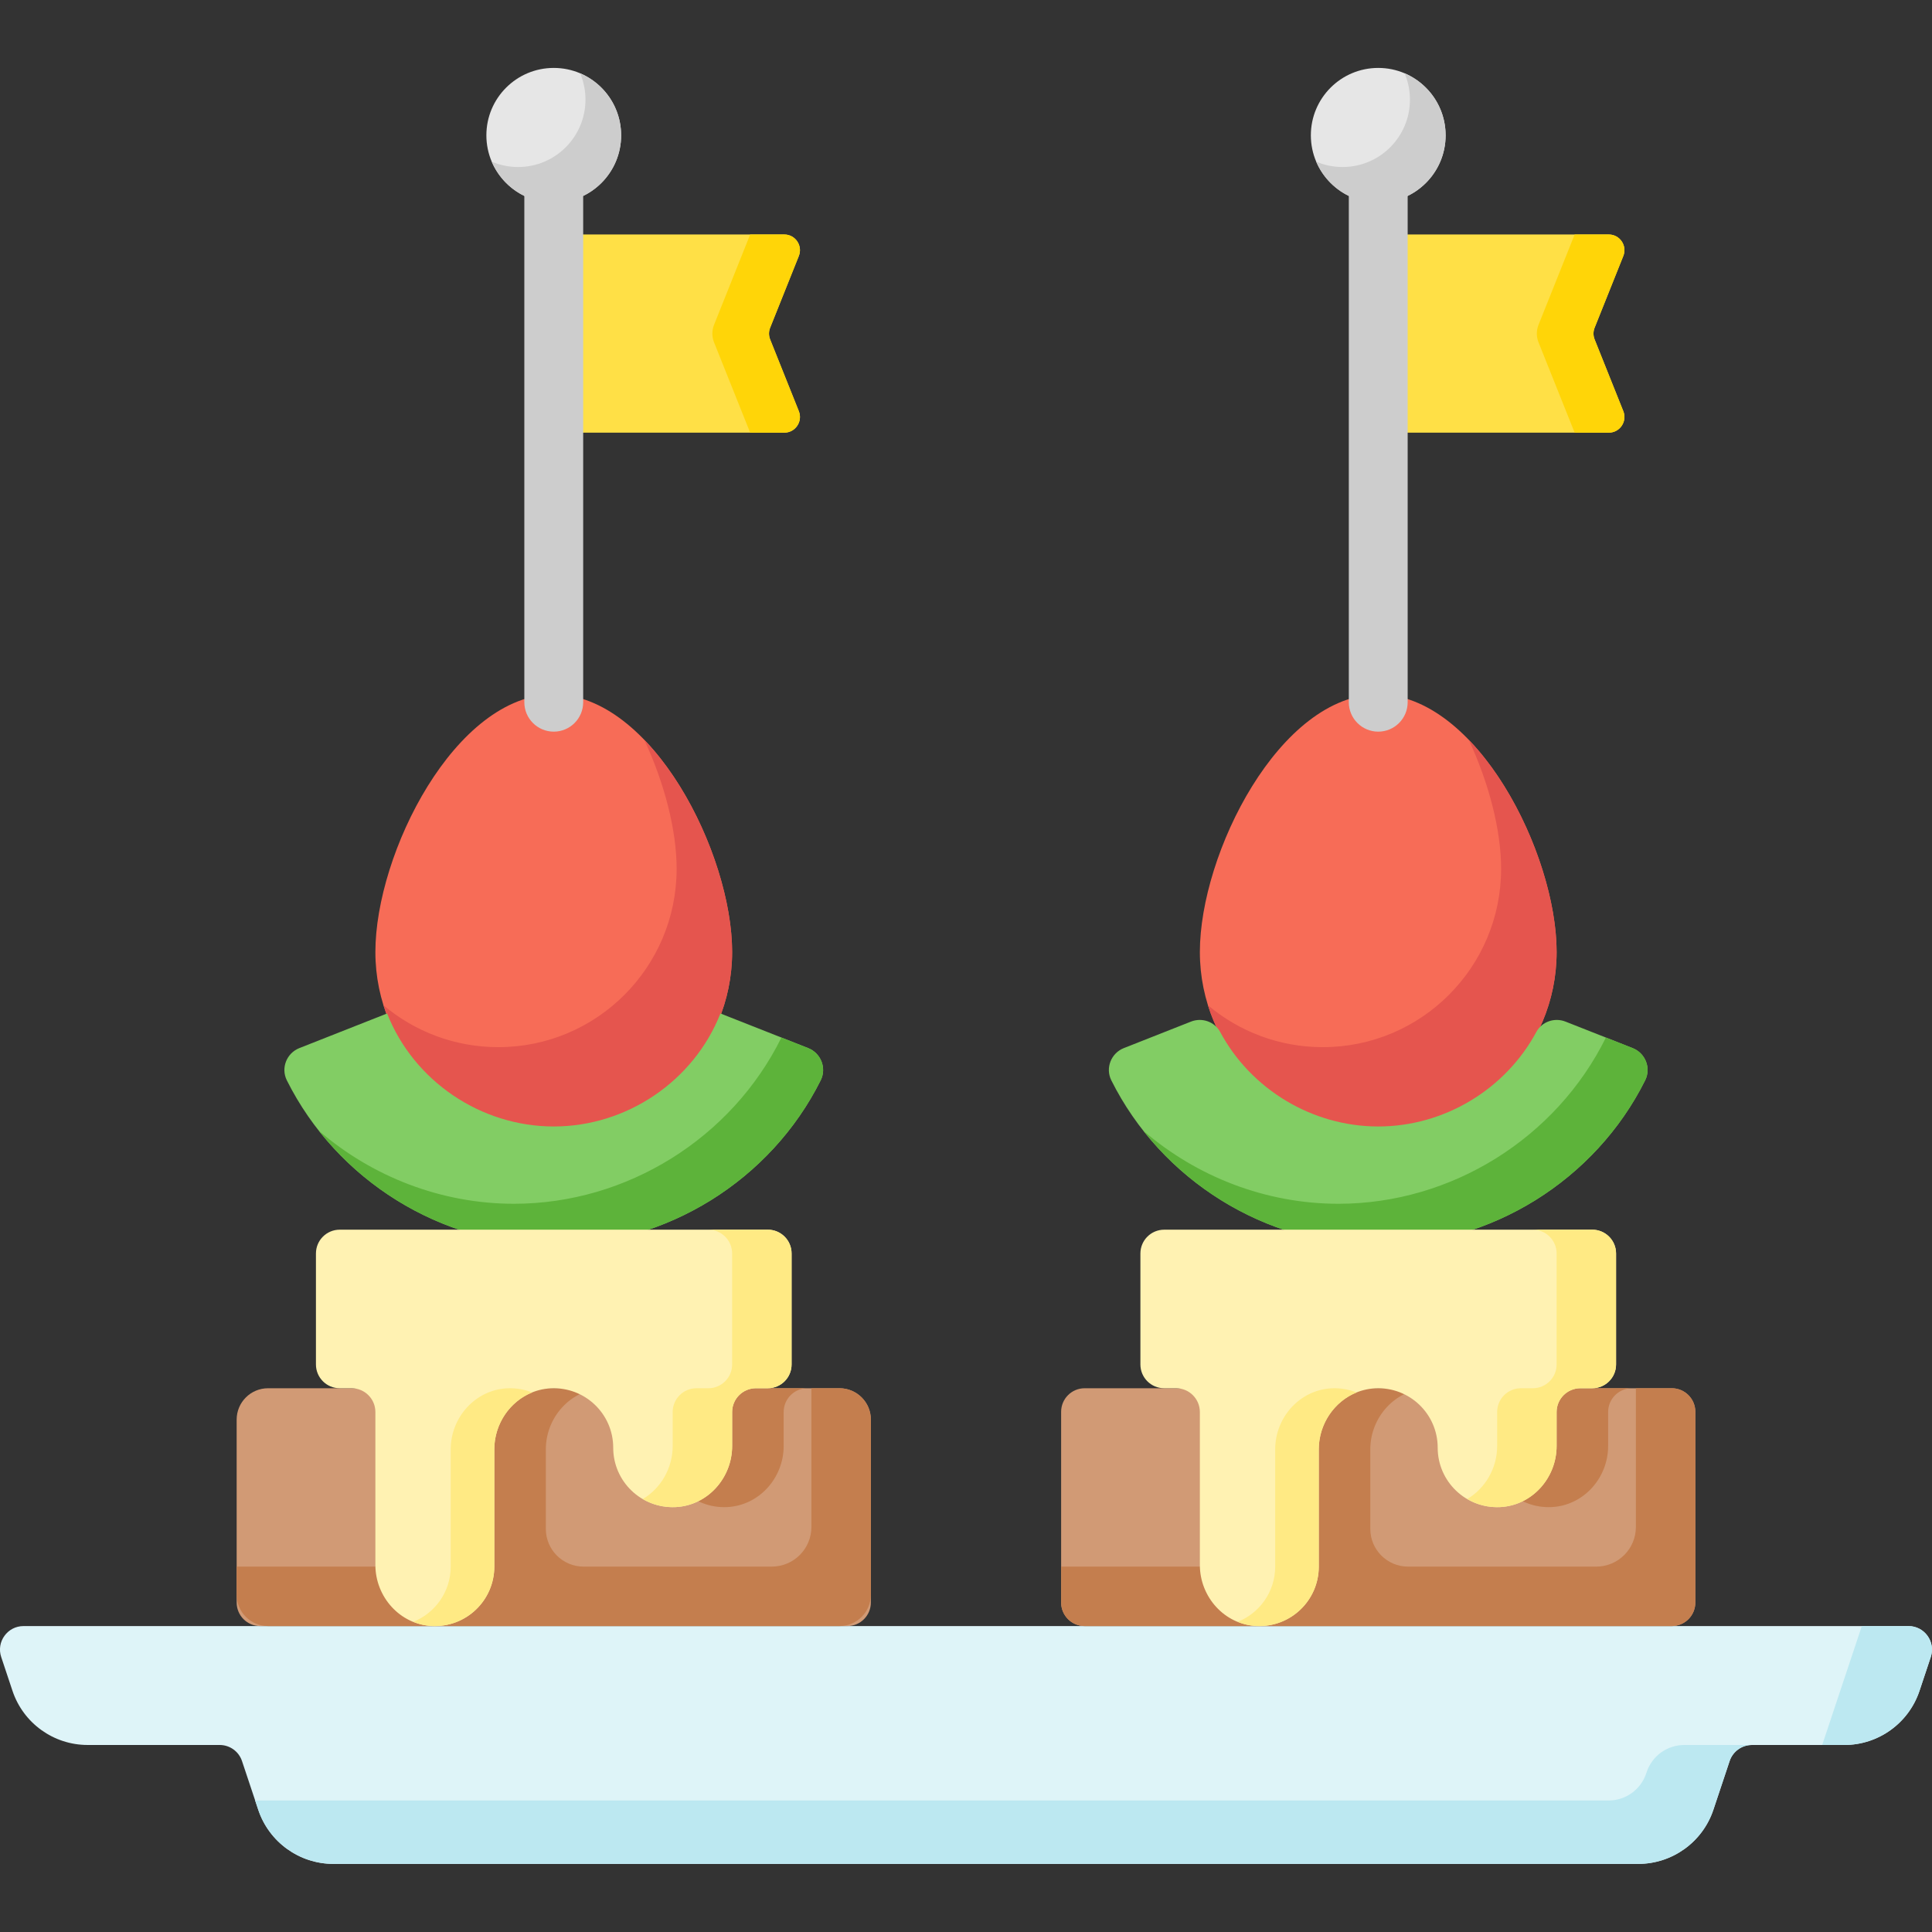 <svg height="512pt" viewBox="0 -18 512.001 512" width="512pt" xmlns="http://www.w3.org/2000/svg"><rect x="0" y="-18" width="512.001" height="512" fill="#333333" stroke="none"/><path d="m.324 421.137 2.98 8.938c2.859 8.578 10.887 14.363 19.93 14.363h34.984c2.688 0 5.07 1.719 5.918 4.266l4.297 12.883c2.859 8.578 10.887 14.367 19.93 14.367h345.777c9.043 0 17.074-5.789 19.934-14.367l4.293-12.883c.848-2.547 3.234-4.266 5.918-4.266h24.48c9.043 0 17.07-5.785 19.93-14.363l2.98-8.938c1.348-4.039-1.66-8.211-5.918-8.211h-499.516c-4.258 0-7.266 4.172-5.918 8.211zm0 0" fill="#def4f8"/><path d="m493.402 412.926-10.504 31.516h5.867c9.043 0 17.07-5.789 19.93-14.367l2.98-8.938c1.348-4.039-1.66-8.211-5.918-8.211zm0 0" fill="#bce8f1"/><path d="m454.074 461.586 4.293-12.879c.848-2.551 3.234-4.266 5.918-4.266h-17.934c-4.52 0-8.535 2.891-9.965 7.18l-.117.344c-1.43 4.289-5.441 7.184-9.965 7.184h-358.688l.816 2.441c1.43 4.289 4.152 7.879 7.645 10.398.875.629 1.797 1.191 2.758 1.684.965.488 1.965.906 3 1.242 2.07.68 4.266 1.039 6.527 1.039h345.777c9.043 0 17.074-5.785 19.934-14.367zm0 0" fill="#bce8f1"/><path d="m194.023 234.293c0 26.109-21.164 47.273-47.27 47.273-26.109 0-47.273-21.164-47.273-47.273 0-26.105 21.164-68.277 47.273-68.277 26.105 0 47.27 42.172 47.27 68.277zm0 0" fill="#f76c57"/><path d="m170.727 178.043c5.41 11.551 8.59 24.078 8.59 34.191 0 26.109-21.164 47.273-47.27 47.273-11.59 0-22.199-4.18-30.422-11.102 6.004 19.215 23.938 33.16 45.129 33.16 26.105 0 47.27-21.164 47.27-47.27 0-17.359-9.355-41.809-23.297-56.254zm0 0" fill="#e5554e"/><path d="m146.754 312.039c-29.918 0-57.547-17.328-70.742-43.742-1.625-3.254-.062-7.207 3.324-8.543l23.25-9.172c7.062 17.91 24.812 29.945 44.168 29.945 19.352 0 37.102-12.035 44.168-29.945l23.25 9.172c3.383 1.336 4.945 5.289 3.32 8.543-13.195 26.414-40.824 43.742-70.738 43.742zm0 0" fill="#82cd64"/><path d="m207.086 256.961c-13.137 26.586-40.855 44.051-70.887 44.051-19.258 0-37.559-7.184-51.68-19.344 14.758 18.73 37.723 30.371 62.234 30.371 29.914 0 57.543-17.332 70.738-43.746 1.625-3.254.062-7.203-3.32-8.539zm0 0" fill="#5db33a"/><path d="m224.551 412.926h-155.594c-3.449 0-6.242-2.793-6.242-6.238v-48.473c0-4.594 3.727-8.316 8.32-8.316h151.434c4.598 0 8.32 3.723 8.32 8.316v48.473c0 3.445-2.793 6.238-6.238 6.238zm0 0" fill="#d19a75"/><path d="m215.031 349.898v36.766c0 5.801-4.703 10.504-10.504 10.504h-49.875c-5.523 0-10-4.477-10-10v-21.07c0-8.48 6.52-15.781 14.992-16.184 9.051-.426 16.52 6.785 16.52 15.742 0 8.953 7.469 16.164 16.52 15.738 8.473-.398 14.996-7.699 14.996-16.184v-9.012c0-3.48 2.82-6.301 6.301-6.301h-107.145c3.48 0 6.301 2.82 6.301 6.301l.023 40.969h-50.445v7.438c0 4.598 3.727 8.32 8.32 8.32h151.434c4.598 0 8.32-3.727 8.32-8.32v-46.391c0-4.594-3.727-8.316-8.32-8.316zm0 0" fill="#c47e4e"/><path d="m83.727 314.184v29.41c0 3.484 2.82 6.305 6.301 6.305h3.152c3.48 0 6.301 2.82 6.301 6.305v40.52c0 8.484 6.523 15.785 14.996 16.188 9.051.426 16.52-6.785 16.52-15.742v-31.066c0-8.484 6.52-15.785 14.992-16.184 9.051-.426 16.52 6.781 16.52 15.738 0 8.953 7.469 16.164 16.52 15.738 8.477-.398 14.996-7.699 14.996-16.184v-9.008c0-3.484 2.82-6.305 6.301-6.305h3.152c3.48 0 6.301-2.82 6.301-6.305v-29.41c0-3.48-2.82-6.305-6.301-6.305h-113.449c-3.48 0-6.301 2.824-6.301 6.305zm0 0" fill="#fff2b2"/><path d="m203.477 307.879h-15.758c3.48 0 6.305 2.824 6.305 6.305v29.41c0 3.484-2.824 6.305-6.305 6.305h-3.148c-3.48 0-6.305 2.82-6.305 6.305v9.008c0 5.898-3.152 11.215-7.918 14.047 2.531 1.48 5.504 2.285 8.68 2.137 8.477-.398 14.996-7.699 14.996-16.184v-9.008c0-3.484 2.82-6.305 6.301-6.305h3.152c3.48 0 6.301-2.82 6.301-6.305v-29.41c.004-3.48-2.82-6.305-6.301-6.305zm0 0" fill="#ffea84"/><path d="m134.438 349.914c-8.477.402-14.996 7.699-14.996 16.184v31.07c0 6.645-4.117 12.32-9.934 14.637 1.547.625 3.215 1.02 4.969 1.102 9.051.426 16.52-6.781 16.52-15.738v-31.07c0-6.723 4.105-12.691 10.023-15.078-2.023-.809-4.25-1.215-6.582-1.105zm0 0" fill="#ffea84"/><path d="m146.754 44.141v52.523h61.082c2.945 0 4.957-2.973 3.863-5.703l-7.605-19.012c-.398-.992-.398-2.102 0-3.09l7.605-19.016c1.094-2.73-.918-5.703-3.863-5.703zm0 0" fill="#ffe046"/><path d="m207.84 44.141h-9.035l-9.578 23.945c-.594 1.488-.594 3.145 0 4.633l9.578 23.945h9.035c2.941 0 4.953-2.973 3.859-5.707l-7.605-19.012c-.395-.992-.395-2.098 0-3.09l7.605-19.012c1.094-2.73-.918-5.703-3.859-5.703zm0 0" fill="#ffd508"/><path d="m164.609 17.859c0 9.863-7.996 17.855-17.855 17.855-9.863 0-17.859-7.992-17.859-17.855s7.996-17.859 17.859-17.859c9.859 0 17.855 7.996 17.855 17.859zm0 0" fill="#e6e6e6"/><path d="m153.738 1.418c.91 2.148 1.418 4.508 1.418 6.984 0 9.863-7.996 17.859-17.859 17.859-2.477 0-4.836-.508-6.984-1.418 2.719 6.391 9.055 10.871 16.441 10.871 9.859 0 17.855-7.996 17.855-17.855 0-7.387-4.48-13.723-10.871-16.441zm0 0" fill="#cdcdcd"/><path d="m412.52 234.293c0 26.109-21.164 47.273-47.273 47.273-26.105 0-47.27-21.164-47.27-47.273 0-26.105 21.164-68.277 47.27-68.277 26.109 0 47.273 42.172 47.273 68.277zm0 0" fill="#f76c57"/><path d="m389.223 178.043c5.41 11.551 8.59 24.078 8.59 34.191 0 26.109-21.164 47.273-47.27 47.273-11.59 0-22.199-4.18-30.422-11.102 6.004 19.215 23.934 33.16 45.129 33.16 26.105 0 47.27-21.164 47.27-47.27 0-17.359-9.355-41.809-23.297-56.254zm0 0" fill="#e5554e"/><path d="m365.25 312.039c-29.918 0-57.547-17.328-70.742-43.742-1.625-3.254-.062-7.207 3.324-8.543l17.793-7.02c2.902-1.145 6.254.004 7.73 2.75 8.148 15.168 24.363 25.043 41.891 25.043 17.531 0 33.742-9.875 41.895-25.043 1.477-2.746 4.828-3.895 7.73-2.75l17.793 7.02c3.383 1.336 4.949 5.289 3.324 8.543-13.195 26.414-40.824 43.742-70.738 43.742zm0 0" fill="#82cd64"/><path d="m425.582 256.961c-13.137 26.586-40.855 44.051-70.887 44.051-19.258 0-37.559-7.184-51.68-19.344 14.758 18.73 37.723 30.371 62.23 30.371 29.918 0 57.547-17.332 70.742-43.746 1.625-3.254.059-7.203-3.324-8.539zm0 0" fill="#5db33a"/><path d="m443.047 412.926h-155.598c-3.445 0-6.238-2.793-6.238-6.238v-50.551c0-3.445 2.793-6.238 6.238-6.238h155.594c3.445 0 6.238 2.793 6.238 6.238v50.551c.004 3.445-2.789 6.238-6.234 6.238zm0 0" fill="#d19a75"/><path d="m433.527 349.898v36.766c0 5.801-4.703 10.504-10.504 10.504h-49.879c-5.52 0-10-4.477-10-10v-21.07c0-8.48 6.523-15.781 14.996-16.184 9.051-.426 16.52 6.785 16.52 15.742 0 8.953 7.469 16.164 16.516 15.738 8.477-.398 14.996-7.699 14.996-16.184v-9.012c0-3.48 2.82-6.301 6.305-6.301h-107.145c3.48 0 6.301 2.82 6.301 6.301l.02 40.969h-50.441v9.52c0 3.445 2.793 6.238 6.238 6.238h155.594c3.445 0 6.238-2.793 6.238-6.238v-50.551c0-3.445-2.793-6.238-6.238-6.238zm0 0" fill="#c47e4e"/><path d="m302.219 314.184v29.41c0 3.484 2.824 6.305 6.305 6.305h3.152c3.48 0 6.301 2.82 6.301 6.305v40.52c0 8.484 6.52 15.785 14.996 16.188 9.047.426 16.516-6.785 16.516-15.742v-31.066c0-8.484 6.523-15.785 14.996-16.184 9.051-.426 16.52 6.781 16.52 15.738 0 8.953 7.469 16.164 16.52 15.738 8.473-.398 14.992-7.699 14.992-16.184v-9.008c0-3.484 2.824-6.305 6.305-6.305h3.152c3.48 0 6.301-2.82 6.301-6.305v-29.41c0-3.48-2.82-6.305-6.301-6.305h-113.449c-3.48 0-6.305 2.824-6.305 6.305zm0 0" fill="#fff2b2"/><path d="m421.973 307.879h-15.758c3.48 0 6.305 2.824 6.305 6.305v29.41c0 3.484-2.824 6.305-6.305 6.305h-3.152c-3.48 0-6.301 2.82-6.301 6.305v9.008c0 5.898-3.156 11.215-7.922 14.047 2.535 1.48 5.508 2.285 8.684 2.137 8.473-.398 14.992-7.699 14.992-16.184v-9.008c0-3.484 2.824-6.305 6.305-6.305h3.152c3.48 0 6.301-2.82 6.301-6.305v-29.41c0-3.48-2.82-6.305-6.301-6.305zm0 0" fill="#ffea84"/><path d="m352.93 349.914c-8.473.402-14.992 7.699-14.992 16.184v31.07c0 6.645-4.117 12.32-9.938 14.637 1.551.625 3.215 1.02 4.973 1.102 9.051.426 16.52-6.781 16.52-15.738v-31.07c0-6.723 4.102-12.691 10.023-15.078-2.023-.809-4.25-1.215-6.586-1.105zm0 0" fill="#ffea84"/><path d="m365.25 44.141v52.523h61.082c2.945 0 4.957-2.973 3.863-5.703l-7.605-19.016c-.398-.992-.398-2.098 0-3.09l7.605-19.012c1.094-2.73-.918-5.703-3.863-5.703zm0 0" fill="#ffe046"/><path d="m426.332 44.141h-9.031l-9.578 23.945c-.594 1.488-.594 3.145 0 4.633l9.578 23.945h9.031c2.945 0 4.957-2.973 3.863-5.707l-7.605-19.012c-.398-.992-.398-2.098 0-3.09l7.605-19.012c1.094-2.73-.918-5.703-3.863-5.703zm0 0" fill="#ffd508"/><path d="m383.105 17.859c0 9.863-7.996 17.855-17.855 17.855-9.863 0-17.859-7.992-17.859-17.855s7.996-17.859 17.859-17.859c9.859 0 17.855 7.996 17.855 17.859zm0 0" fill="#e6e6e6"/><g fill="#cdcdcd"><path d="m372.23 1.418c.914 2.148 1.422 4.508 1.422 6.984 0 9.863-7.996 17.859-17.859 17.859-2.48 0-4.84-.508-6.984-1.418 2.719 6.391 9.055 10.871 16.438 10.871 9.863 0 17.859-7.996 17.859-17.855 0-7.387-4.48-13.723-10.875-16.441zm0 0"/><path d="m146.754 175.895c-4.309 0-7.801-3.492-7.801-7.801v-134.457c0-4.309 3.492-7.801 7.801-7.801 4.305 0 7.797 3.492 7.797 7.801v134.457c0 4.309-3.492 7.801-7.797 7.801zm0 0"/><path d="m365.25 175.895c-4.309 0-7.801-3.492-7.801-7.801v-134.457c0-4.309 3.492-7.801 7.801-7.801 4.305 0 7.797 3.492 7.797 7.801v134.457c0 4.309-3.492 7.801-7.797 7.801zm0 0"/></g></svg>